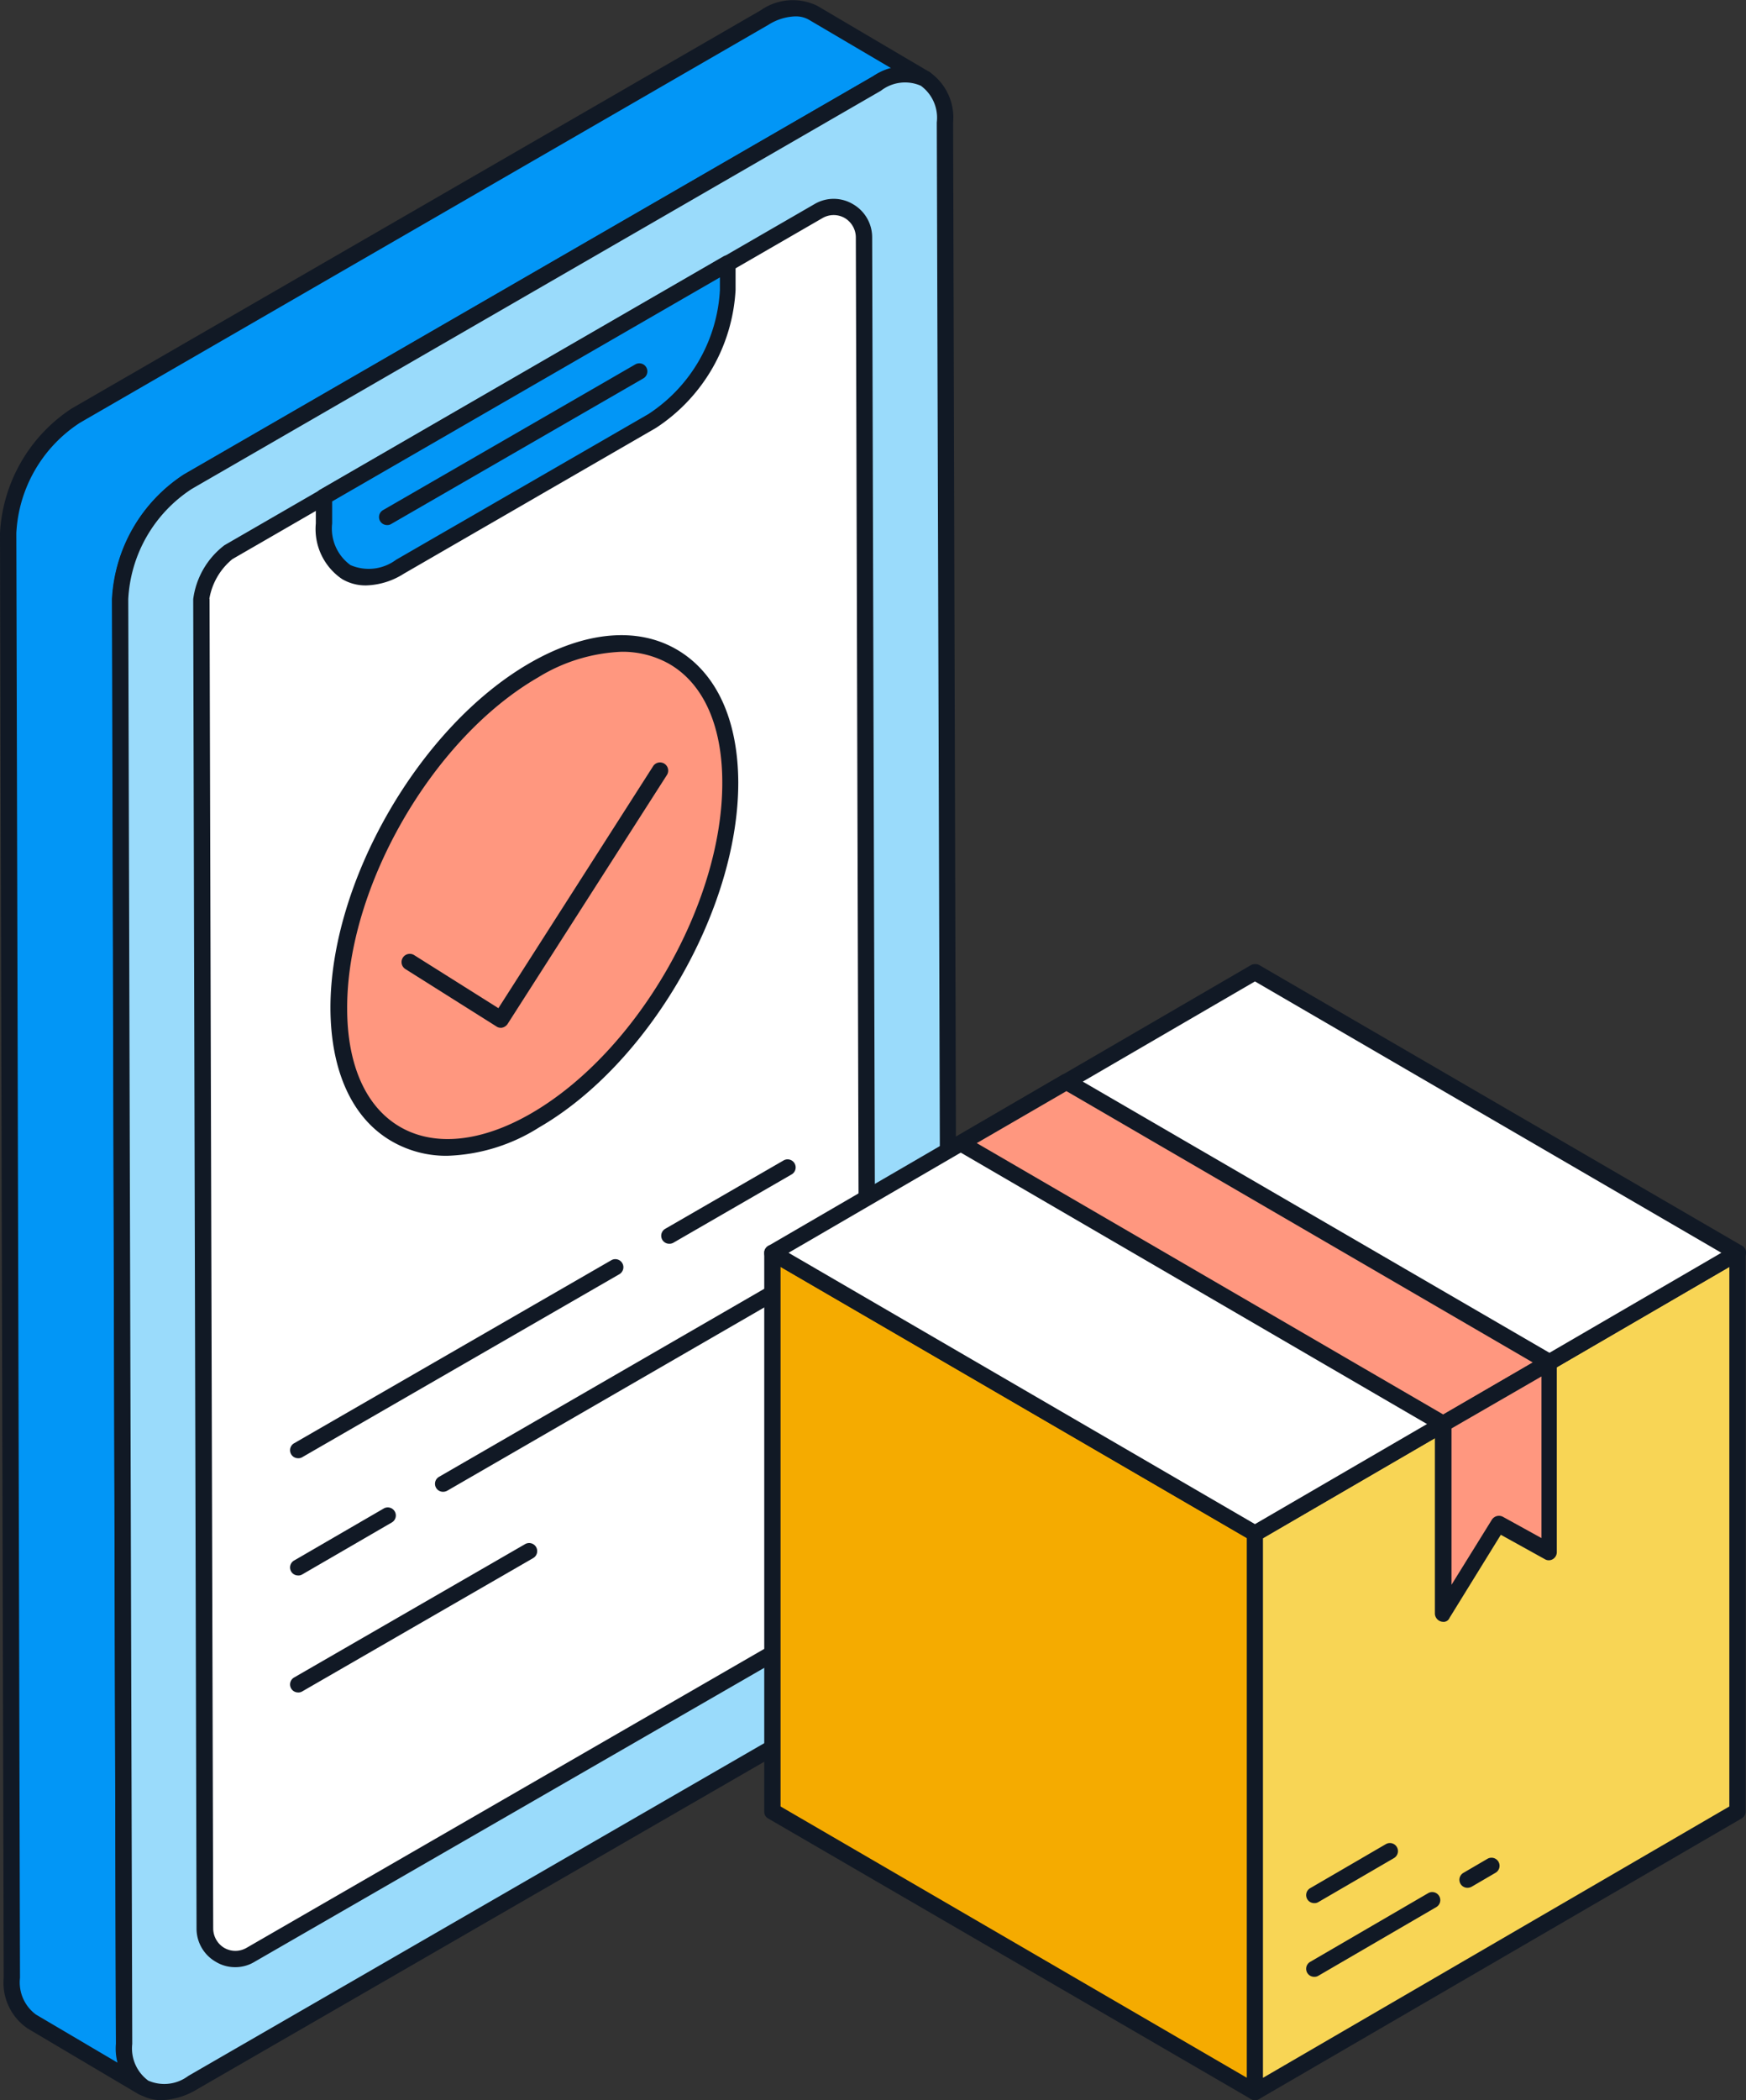 <svg xmlns="http://www.w3.org/2000/svg" width="75.701" height="91" viewBox="0 0 75.701 91"><rect x="0" y="0" width="75.701" height="91" fill="#333333" stroke="none"/><g transform="translate(-6.8 -1.498)"><g transform="translate(6.8 1.498)"><path d="M46.8,4.8A2.117,2.117,0,0,0,44.71,5L14.84,22.261a6.413,6.413,0,0,0-2.932,5.084l.173,62.6a2.094,2.094,0,0,0,.852,1.892L8.08,88.978a2.067,2.067,0,0,1-.867-1.892l-.173-62.6A6.451,6.451,0,0,1,9.972,19.4L39.857,2.155a2.049,2.049,0,0,1,2.094-.2Z" transform="translate(-6.693 -1.387)" fill="#0296f6"/><path d="M13.025,92.3a.385.385,0,0,1-.173-.043h-.014L8,89.393a2.4,2.4,0,0,1-1.04-2.2L6.8,24.6a6.892,6.892,0,0,1,3.105-5.4L39.776,1.948a2.428,2.428,0,0,1,2.455-.2l4.853,2.86a.356.356,0,0,1,.13.477.343.343,0,0,1-.477.13,1.793,1.793,0,0,0-1.748.2L15.12,22.676a6.021,6.021,0,0,0-2.759,4.781l.159,62.6a1.771,1.771,0,0,0,.679,1.589.356.356,0,0,1,.13.477.324.324,0,0,1-.3.173ZM41.278,2.208a2.318,2.318,0,0,0-1.156.361L10.267,19.816A6.064,6.064,0,0,0,7.508,24.6l.159,62.6a1.729,1.729,0,0,0,.693,1.589l3.553,2.094a3.6,3.6,0,0,1-.087-.823l-.159-62.6a6.825,6.825,0,0,1,3.12-5.4L44.643,4.808a3.5,3.5,0,0,1,.809-.347L41.87,2.353a1.126,1.126,0,0,0-.592-.144Z" transform="translate(-6.8 -1.498)" fill="#111925"/><g transform="translate(4.853 2.86)"><path d="M43.217,4.124c1.632-.939,2.961-.188,2.961,1.69l.173,62.6A6.466,6.466,0,0,1,43.4,73.5L13.534,90.745c-1.618.939-2.947.188-2.961-1.69L10.4,26.469a6.516,6.516,0,0,1,2.932-5.1Z" transform="translate(-10.053 -3.371)" fill="#9adbfb"/><path d="M12.312,91.618a1.856,1.856,0,0,1-.939-.246,2.4,2.4,0,0,1-1.04-2.2l-.173-62.6a6.885,6.885,0,0,1,3.12-5.4L43.15,3.928a2.4,2.4,0,0,1,2.441-.2,2.4,2.4,0,0,1,1.04,2.2l.173,62.6a6.787,6.787,0,0,1-3.12,5.4L13.814,91.17a3.181,3.181,0,0,1-1.5.448ZM43.5,4.55,13.627,21.8a6.064,6.064,0,0,0-2.759,4.781l.173,62.6a1.729,1.729,0,0,0,.693,1.589,1.73,1.73,0,0,0,1.733-.2l29.87-17.246a6.118,6.118,0,0,0,2.773-4.781L45.923,5.922a1.713,1.713,0,0,0-.693-1.589A1.708,1.708,0,0,0,43.5,4.55Z" transform="translate(-10.16 -3.478)" fill="#111925"/><g transform="translate(3.524 5.755)"><path d="M12.84,24.7a3.2,3.2,0,0,1,1.17-2.037L39.6,7.885a1.32,1.32,0,0,1,1.979,1.141l.159,57.632a3.1,3.1,0,0,1-1.184,2.022L14.978,83.441A1.32,1.32,0,0,1,13,82.3Z" transform="translate(-12.493 -7.354)" fill="#fff"/><path d="M14.42,84.084a1.6,1.6,0,0,1-.838-.231,1.657,1.657,0,0,1-.838-1.444l-.144-57.6a3.507,3.507,0,0,1,1.358-2.34L39.538,7.69a1.63,1.63,0,0,1,1.661,0,1.657,1.657,0,0,1,.838,1.444L42.2,66.766a3.507,3.507,0,0,1-1.358,2.34L15.258,83.853a1.6,1.6,0,0,1-.838.231ZM13.308,24.792l.159,57.617a.983.983,0,0,0,.477.838.966.966,0,0,0,.968,0l25.58-14.762a2.773,2.773,0,0,0,1-1.719L41.329,9.134a.983.983,0,0,0-.477-.838.966.966,0,0,0-.968,0L14.3,23.073a2.841,2.841,0,0,0-1,1.719Z" transform="translate(-12.6 -7.462)" fill="#111925"/></g></g><g transform="translate(13.693 11.066)"><path d="M34.036,9.4v1.156a7.249,7.249,0,0,1-3.279,5.676L19.823,22.544c-1.82,1.054-3.293.2-3.293-1.878V19.511Z" transform="translate(-16.169 -9.053)" fill="#0296f6"/><path d="M18.461,23.46a2,2,0,0,1-1.04-.274,2.615,2.615,0,0,1-1.141-2.412V19.617a.352.352,0,0,1,.173-.3L33.959,9.2a.368.368,0,0,1,.347,0,.324.324,0,0,1,.173.3v1.156a7.636,7.636,0,0,1-3.452,5.98L20.093,22.954a3.2,3.2,0,0,1-1.632.506Zm-1.473-3.64v.953a1.955,1.955,0,0,0,.794,1.806,1.99,1.99,0,0,0,1.979-.231L30.7,16.035A6.856,6.856,0,0,0,33.8,10.662v-.549Z" transform="translate(-16.28 -9.16)" fill="#111925"/></g><g transform="translate(12.574 65.312)"><path d="M19.65,46.96,15.75,49.2" transform="translate(-15.397 -46.607)" fill="#fff"/><path d="M15.859,49.669a.347.347,0,0,1-.173-.65l3.885-2.253a.349.349,0,0,1,.347.607l-3.885,2.253A.308.308,0,0,1,15.859,49.669Z" transform="translate(-15.506 -46.716)" fill="#111925"/></g><g transform="translate(18.858 55.302)"><path d="M35.05,40.03,20.1,48.668" transform="translate(-19.747 -39.677)" fill="#fff"/><path d="M20.209,49.123a.347.347,0,0,1-.173-.65l14.95-8.638a.349.349,0,0,1,.347.607l-14.95,8.638A.385.385,0,0,1,20.209,49.123Z" transform="translate(-19.856 -39.786)" fill="#111925"/></g><g transform="translate(12.574 66.857)"><path d="M25.774,48.02,15.75,53.812" transform="translate(-15.397 -47.681)" fill="#fff"/><path d="M15.859,54.263a.347.347,0,0,1-.173-.65L25.7,47.835a.349.349,0,0,1,.347.607L16.032,54.22A.308.308,0,0,1,15.859,54.263Z" transform="translate(-15.506 -47.786)" fill="#111925"/></g><g transform="translate(12.574 54.551)"><path d="M29.5,39.51,15.75,47.44" transform="translate(-15.397 -39.157)" fill="#fff"/><path d="M15.859,47.9a.347.347,0,0,1-.173-.65l13.751-7.93a.349.349,0,1,1,.347.607l-13.751,7.93a.308.308,0,0,1-.173.043Z" transform="translate(-15.506 -39.266)" fill="#111925"/></g><g transform="translate(28.665 50.232)"><path d="M32.032,36.52,26.89,39.481" transform="translate(-26.537 -36.167)" fill="#fff"/><path d="M27,39.936a.347.347,0,0,1-.173-.65l5.128-2.961a.349.349,0,1,1,.347.607l-5.128,2.961A.343.343,0,0,1,27,39.936Z" transform="translate(-26.646 -36.276)" fill="#111925"/></g><g transform="translate(33.135 41.774)"><g transform="translate(0 12.162)"><path d="M29.98,39.08V63.274L50.909,75.436V51.242Z" transform="translate(-29.633 -38.733)" fill="#f5ab00"/><path d="M51.016,75.9a.385.385,0,0,1-.173-.043L29.913,63.7a.324.324,0,0,1-.173-.3V39.187a.352.352,0,0,1,.173-.3.368.368,0,0,1,.347,0L51.189,51.045a.324.324,0,0,1,.173.3V75.557a.352.352,0,0,1-.173.3A.385.385,0,0,1,51.016,75.9ZM30.448,63.178,50.669,74.936V51.551L30.448,39.793Z" transform="translate(-29.74 -38.84)" fill="#111925"/></g><g transform="translate(20.929 12.162)"><path d="M65.4,39.08V63.274L44.47,75.436V51.242Z" transform="translate(-44.123 -38.733)" fill="#f8d555"/><path d="M44.577,75.9a.385.385,0,0,1-.173-.043.324.324,0,0,1-.173-.3V51.349a.352.352,0,0,1,.173-.3L65.333,38.883a.368.368,0,0,1,.347,0,.324.324,0,0,1,.173.3V63.395a.352.352,0,0,1-.173.3L44.75,75.86A.385.385,0,0,1,44.577,75.9Zm.347-24.353V74.936L65.145,63.178V39.793Z" transform="translate(-44.23 -38.84)" fill="#111925"/></g><path d="M71.839,42.822,50.909,30.66,29.98,42.822,50.909,54.984Z" transform="translate(-29.633 -30.313)" fill="#fff"/><path d="M51.016,55.437a.385.385,0,0,1-.173-.043L29.913,43.232a.324.324,0,0,1-.173-.3.352.352,0,0,1,.173-.3L50.843,30.463a.4.4,0,0,1,.361,0L72.133,42.625a.324.324,0,0,1,.173.3.352.352,0,0,1-.173.3L51.2,55.394a.5.5,0,0,1-.188.043ZM30.794,42.929,51.016,54.686,71.238,42.929,51.016,31.171Z" transform="translate(-29.74 -30.42)" fill="#111925"/><g transform="translate(8.161 4.738)"><path d="M61.148,46.1,40.219,33.94,35.64,36.612,56.555,48.774Z" transform="translate(-35.279 -33.593)" fill="#ff977f"/><path d="M56.666,49.242a.385.385,0,0,1-.173-.043L35.563,37.022a.324.324,0,0,1-.173-.3.352.352,0,0,1,.173-.3l4.593-2.672a.4.4,0,0,1,.361,0L61.447,45.905a.324.324,0,0,1,.173.3.352.352,0,0,1-.173.3l-4.593,2.672A.29.29,0,0,1,56.666,49.242ZM36.444,36.719,56.666,48.476l3.885-2.253L40.33,34.466Z" transform="translate(-35.39 -33.7)" fill="#111925"/></g><g transform="translate(29.076 16.914)"><path d="M54.713,42.37v8.219l-2.2-1.213-2.4,3.871V45.028Z" transform="translate(-49.759 -42.023)" fill="#ff977f"/><path d="M50.231,53.714a.282.282,0,0,1-.1-.014.37.37,0,0,1-.26-.332V45.149a.352.352,0,0,1,.173-.3l4.593-2.672a.368.368,0,0,1,.347,0,.352.352,0,0,1,.173.3V50.7a.352.352,0,0,1-.173.3.333.333,0,0,1-.347,0L52.73,49.944l-2.224,3.6a.277.277,0,0,1-.274.173Zm.361-8.378v6.774l1.748-2.817a.366.366,0,0,1,.477-.13l1.676.924V43.083Z" transform="translate(-49.87 -42.13)" fill="#111925"/></g><g transform="translate(23.494 40.206)"><path d="M51.363,58.5,46.25,61.475" transform="translate(-45.897 -58.147)" fill="#fed167"/><path d="M46.359,61.931a.347.347,0,0,1-.173-.65L51.3,58.305a.349.349,0,0,1,.347.607l-5.113,2.975a.308.308,0,0,1-.173.043Z" transform="translate(-46.006 -58.256)" fill="#111925"/></g><g transform="translate(30.138 38.718)"><path d="M51.89,57.47l-1.04.607" transform="translate(-50.497 -57.117)" fill="#fed167"/><path d="M50.959,58.532a.347.347,0,0,1-.173-.65l1.04-.607a.349.349,0,1,1,.347.607l-1.04.607a.385.385,0,0,1-.173.043Z" transform="translate(-50.606 -57.226)" fill="#111925"/></g><g transform="translate(23.494 38.082)"><path d="M49.529,57.03,46.25,58.922" transform="translate(-45.897 -56.677)" fill="#fed167"/><path d="M46.359,59.392a.347.347,0,0,1-.173-.65l3.279-1.907a.349.349,0,1,1,.347.607l-3.279,1.907a.308.308,0,0,1-.173.043Z" transform="translate(-46.006 -56.786)" fill="#111925"/></g></g><g transform="translate(14.329 27.521)"><path d="M25.478,41.481c4.68-2.7,8.479-9.273,8.464-14.661s-3.828-7.554-8.522-4.853-8.464,9.273-8.45,14.646,3.828,7.569,8.508,4.868" transform="translate(-16.609 -20.439)" fill="#ff977f"/><path d="M21.79,43.111a4.712,4.712,0,0,1-2.4-.621c-1.719-.982-2.658-3.033-2.672-5.763-.014-5.489,3.857-12.205,8.638-14.964,2.383-1.372,4.651-1.589,6.37-.592S34.385,24.2,34.4,26.919c.014,5.489-3.857,12.205-8.638,14.964A7.89,7.89,0,0,1,21.79,43.111Zm7.554-21.839a7.462,7.462,0,0,0-3.625,1.112c-4.579,2.643-8.291,9.085-8.276,14.343,0,2.47.823,4.29,2.311,5.142s3.51.65,5.662-.592c4.579-2.643,8.305-9.085,8.291-14.343,0-2.47-.823-4.29-2.311-5.142a4.124,4.124,0,0,0-2.051-.52Z" transform="translate(-16.72 -20.552)" fill="#111925"/></g><g transform="translate(17.413 33.047)"><path d="M23.152,35.864a.318.318,0,0,1-.188-.058l-3.943-2.484a.357.357,0,1,1,.376-.607l3.654,2.3,6.7-10.472a.355.355,0,1,1,.592.39l-6.89,10.761a.375.375,0,0,1-.3.173Z" transform="translate(-18.855 -24.378)" fill="#111925"/></g></g><g transform="translate(23.231 17.238)"><path d="M29.354,12.63,18.42,18.942" transform="translate(-18.067 -12.291)" fill="#0296f6"/><path d="M18.529,19.407a.347.347,0,0,1-.173-.65l10.934-6.312a.349.349,0,0,1,.347.607L18.7,19.364A.308.308,0,0,1,18.529,19.407Z" transform="translate(-18.176 -12.396)" fill="#111925"/></g></g></svg>